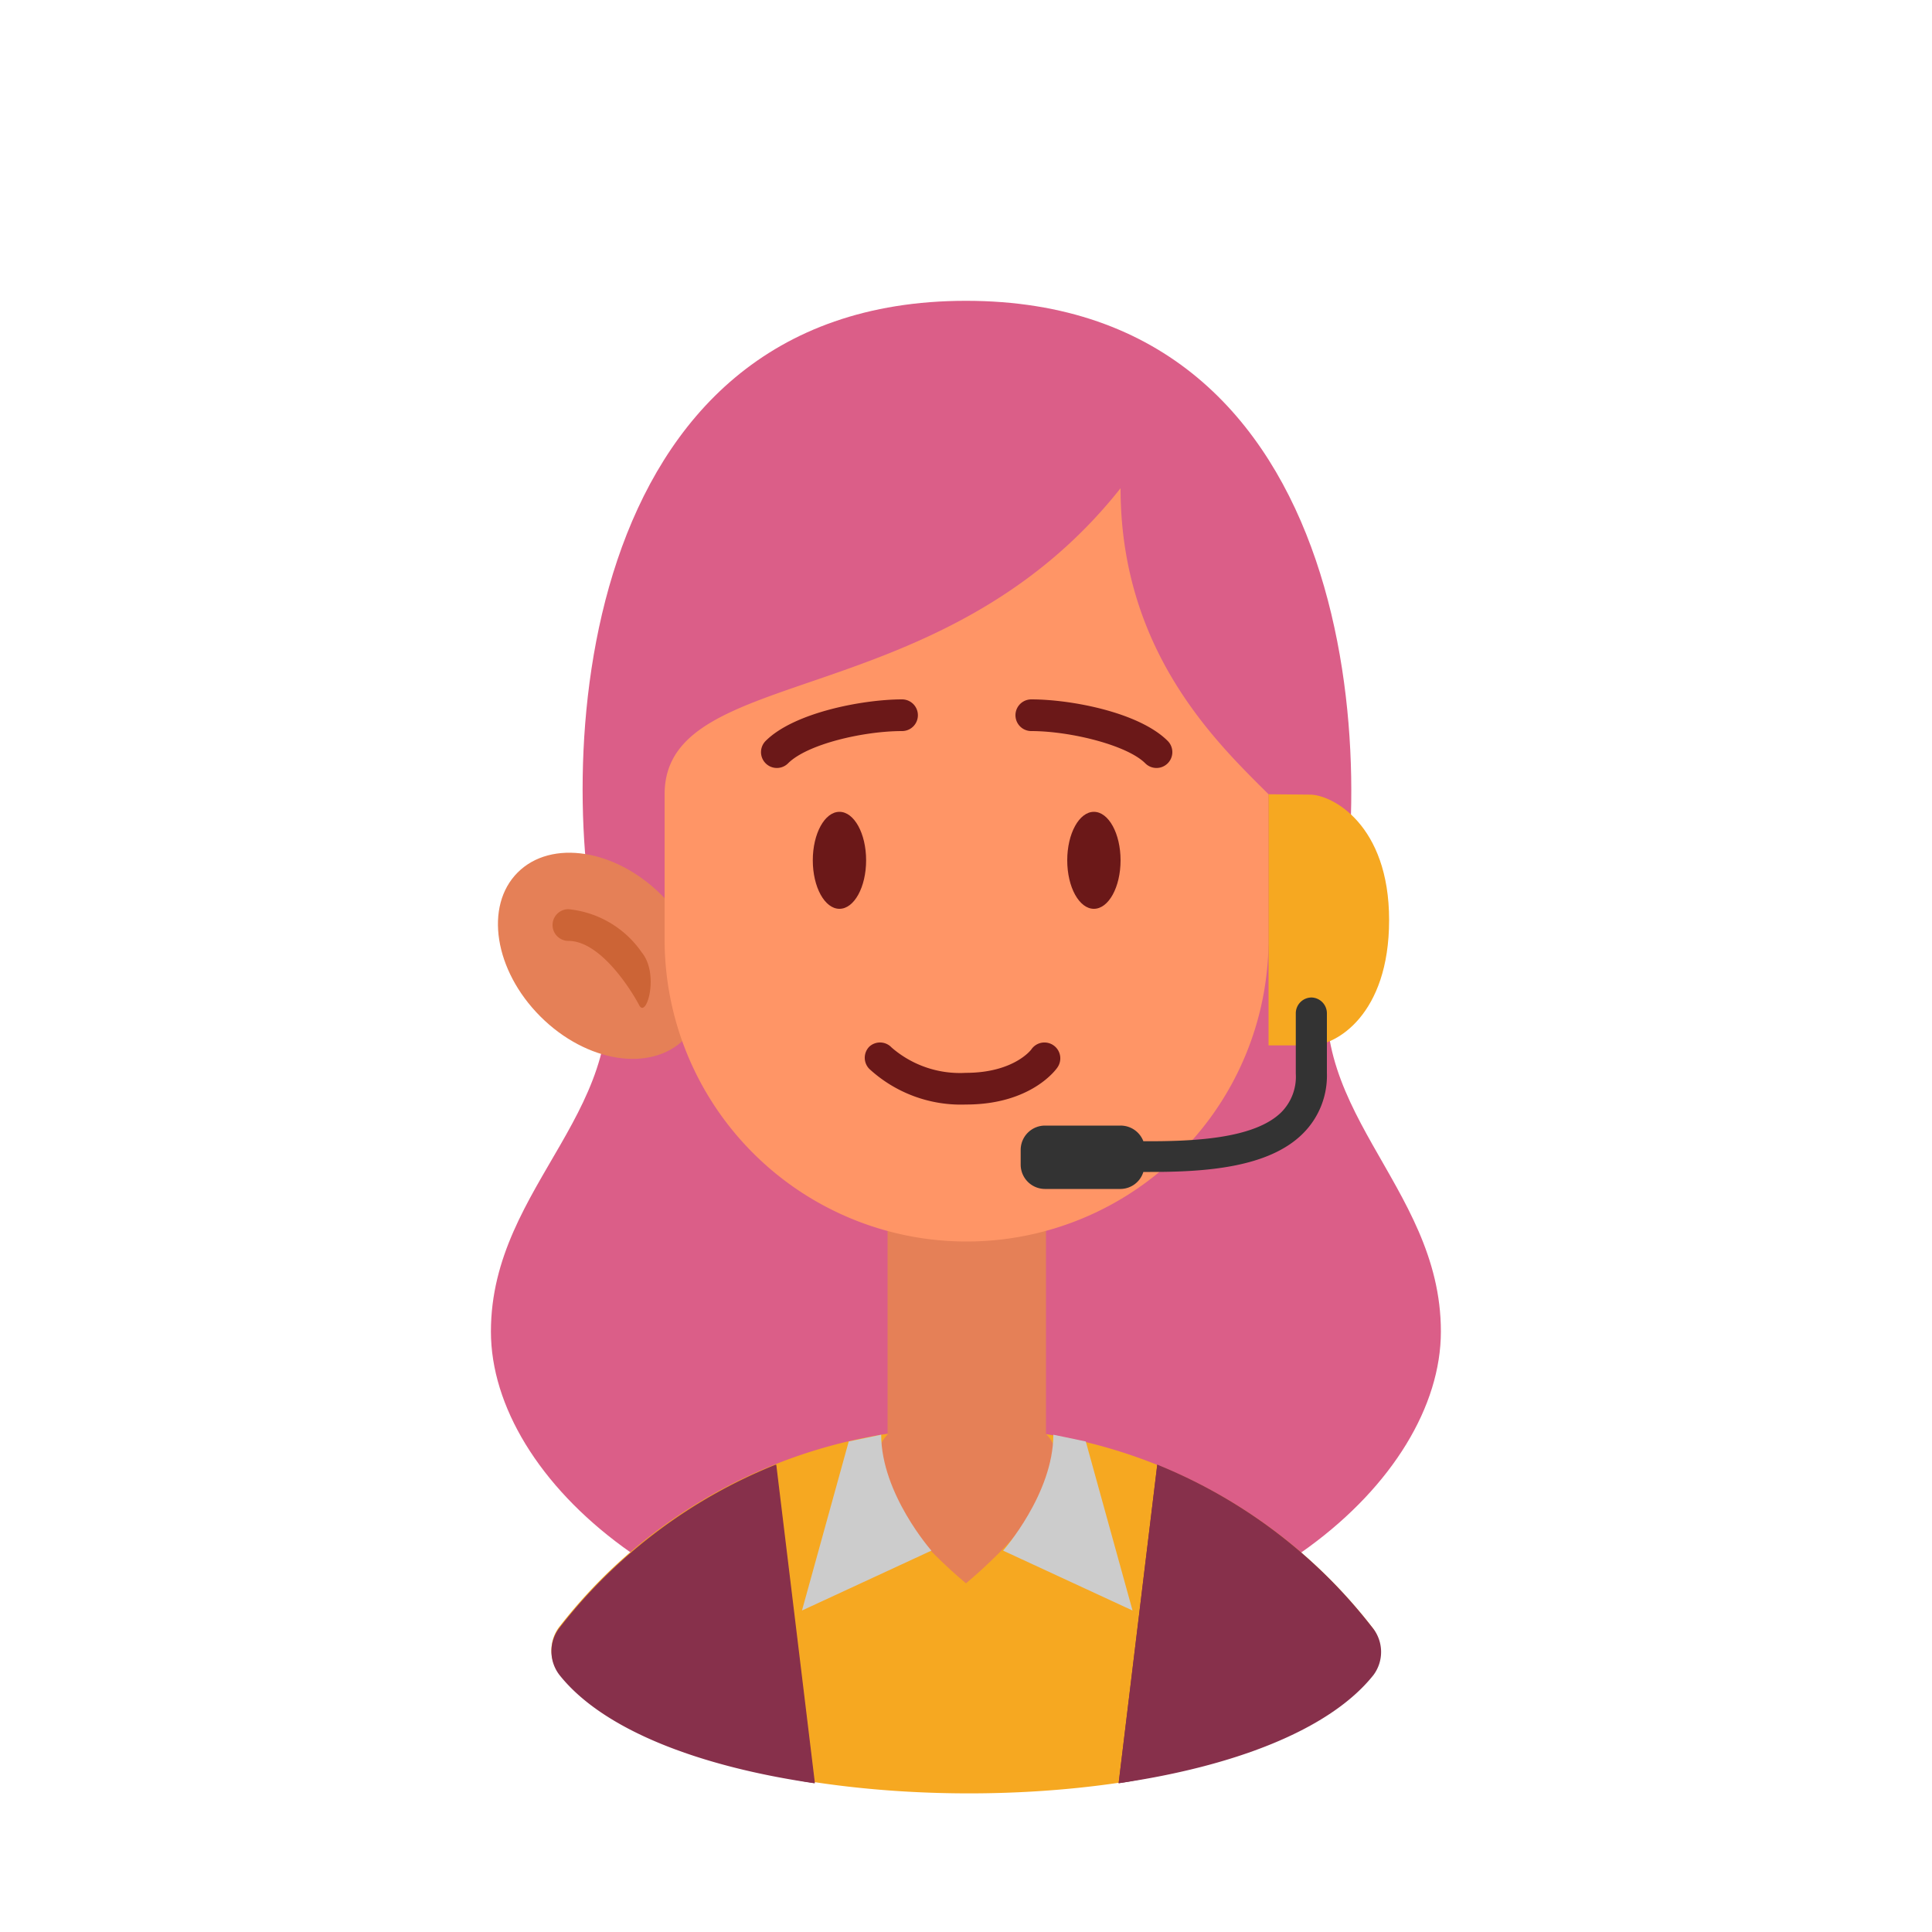 <svg xmlns="http://www.w3.org/2000/svg" viewBox="0 0 100 100"><defs><style>.cls-1{fill:#db5e88;}.cls-2{fill:#f6a821;}.cls-3{fill:#87304b;}.cls-4{fill:#e58057;}.cls-5{fill:#ccc;}.cls-6{fill:#ff9566;}.cls-7{fill:#6b1818;}.cls-8{fill:#333;}.cls-9{fill:#cc6436;}</style></defs><title>avatar-prof-flat</title><g id="Layer_6" data-name="Layer 6"><path class="cls-1" d="M31.11,49.47c2,7.85-5.7,11.74-5.7,19.45S35.44,85.44,50,85.44s24.58-8.81,24.58-16.52S67,57.32,69,49.47c2.41-9.41,1.54-33.9-19-33.9S28.71,40.06,31.11,49.47Z"/><path class="cls-2" d="M50,73.9A26.63,26.63,0,0,0,29,84.14a2,2,0,0,0,0,2.55c7,8.2,35.5,8.16,42,0a2,2,0,0,0,0-2.49A26.63,26.63,0,0,0,50,73.9Z"/><path class="cls-3" d="M71,84.2A26.77,26.77,0,0,0,59.9,75.81l-2,16.49c5.86-.85,10.9-2.72,13.19-5.6A2,2,0,0,0,71,84.2Z"/><path class="cls-3" d="M65.08,84.91c-.59-3.84-2-7.22-5.18-9.1l-2,16.49c5.86-.85,4.95-3.69,3.92-5.08C62.85,86.3,65.22,85.82,65.08,84.91Z"/><path class="cls-3" d="M29,84.2a26.77,26.77,0,0,1,11.15-8.39l2,16.49c-5.86-.85-10.9-2.72-13.19-5.6A2,2,0,0,1,29,84.2Z"/><path class="cls-3" d="M35,84.91c.59-3.84,2-7.22,5.18-9.1l2,16.49c-5.86-.85-4.95-3.69-3.92-5.08C37.19,86.3,34.82,85.82,35,84.91Z"/><ellipse class="cls-4" cx="31.11" cy="49.47" rx="4.44" ry="6.1" transform="translate(-25.87 36.49) rotate(-45)"/><path class="cls-4" d="M54.14,74.22h0V62.63a4.1,4.1,0,1,0-8.2,0V74.25C43.57,76.75,50,81.95,50,81.95S56.55,76.63,54.14,74.22Z"/><path class="cls-5" d="M41.51,83.36l6.7-3.1s-2.6-2.94-2.6-6l-1.68.35Z"/><path class="cls-5" d="M58.62,83.36l-6.7-3.1s2.6-2.94,2.6-6l1.68.35Z"/><path class="cls-6" d="M58,25.27c-9.3,11.75-23.6,9-23.6,15.84v7.52a15.63,15.63,0,0,0,31.26,0V41.11C63,38.46,58,33.73,58,25.27Z"/><path class="cls-2" d="M65.66,41.11v13h2.24c1.23,0,4-1.56,4-6.49s-2.94-6.49-4.1-6.49Z"/><ellipse class="cls-7" cx="43.45" cy="44.53" rx="1.38" ry="2.51"/><ellipse class="cls-7" cx="56.62" cy="44.53" rx="1.38" ry="2.51"/><path class="cls-7" d="M40.79,39.51c1-1,3.91-1.67,5.9-1.67a.82.82,0,0,0,0-1.64c-2,0-5.58.67-7.06,2.15a.82.82,0,1,0,1.16,1.16Z"/><path class="cls-7" d="M53.38,37.84c2,0,4.95.72,5.9,1.67a.82.82,0,0,0,1.16-1.16c-1.48-1.48-5-2.15-7.06-2.15a.82.82,0,0,0,0,1.64Z"/><path class="cls-7" d="M45,54.17A.82.82,0,0,0,45,55.33a7,7,0,0,0,5,1.84c3.4,0,4.69-1.85,4.74-1.93a.82.82,0,0,0-1.36-.92s-.89,1.21-3.39,1.21a5.39,5.39,0,0,1-3.84-1.31A.82.82,0,0,0,45,54.17Z"/><path class="cls-8" d="M67.89,51.63a.82.82,0,0,0-.82.82v3.12a2.61,2.61,0,0,1-.75,2c-1.42,1.4-4.65,1.51-7.14,1.5A1.26,1.26,0,0,0,58,58.26H54.09a1.26,1.26,0,0,0-1.26,1.26v.76a1.26,1.26,0,0,0,1.26,1.26H58a1.25,1.25,0,0,0,1.18-.88h.35c2.8,0,6.13-.2,7.92-2a4.22,4.22,0,0,0,1.23-3.12V52.45A.82.82,0,0,0,67.89,51.63Z"/><path class="cls-9" d="M33.22,49.3a5.23,5.23,0,0,0-3.8-2.24.82.82,0,1,0,0,1.64C31,48.7,32.53,51,33.07,52,33.44,52.81,34.15,50.44,33.22,49.3Z"/></g></svg>